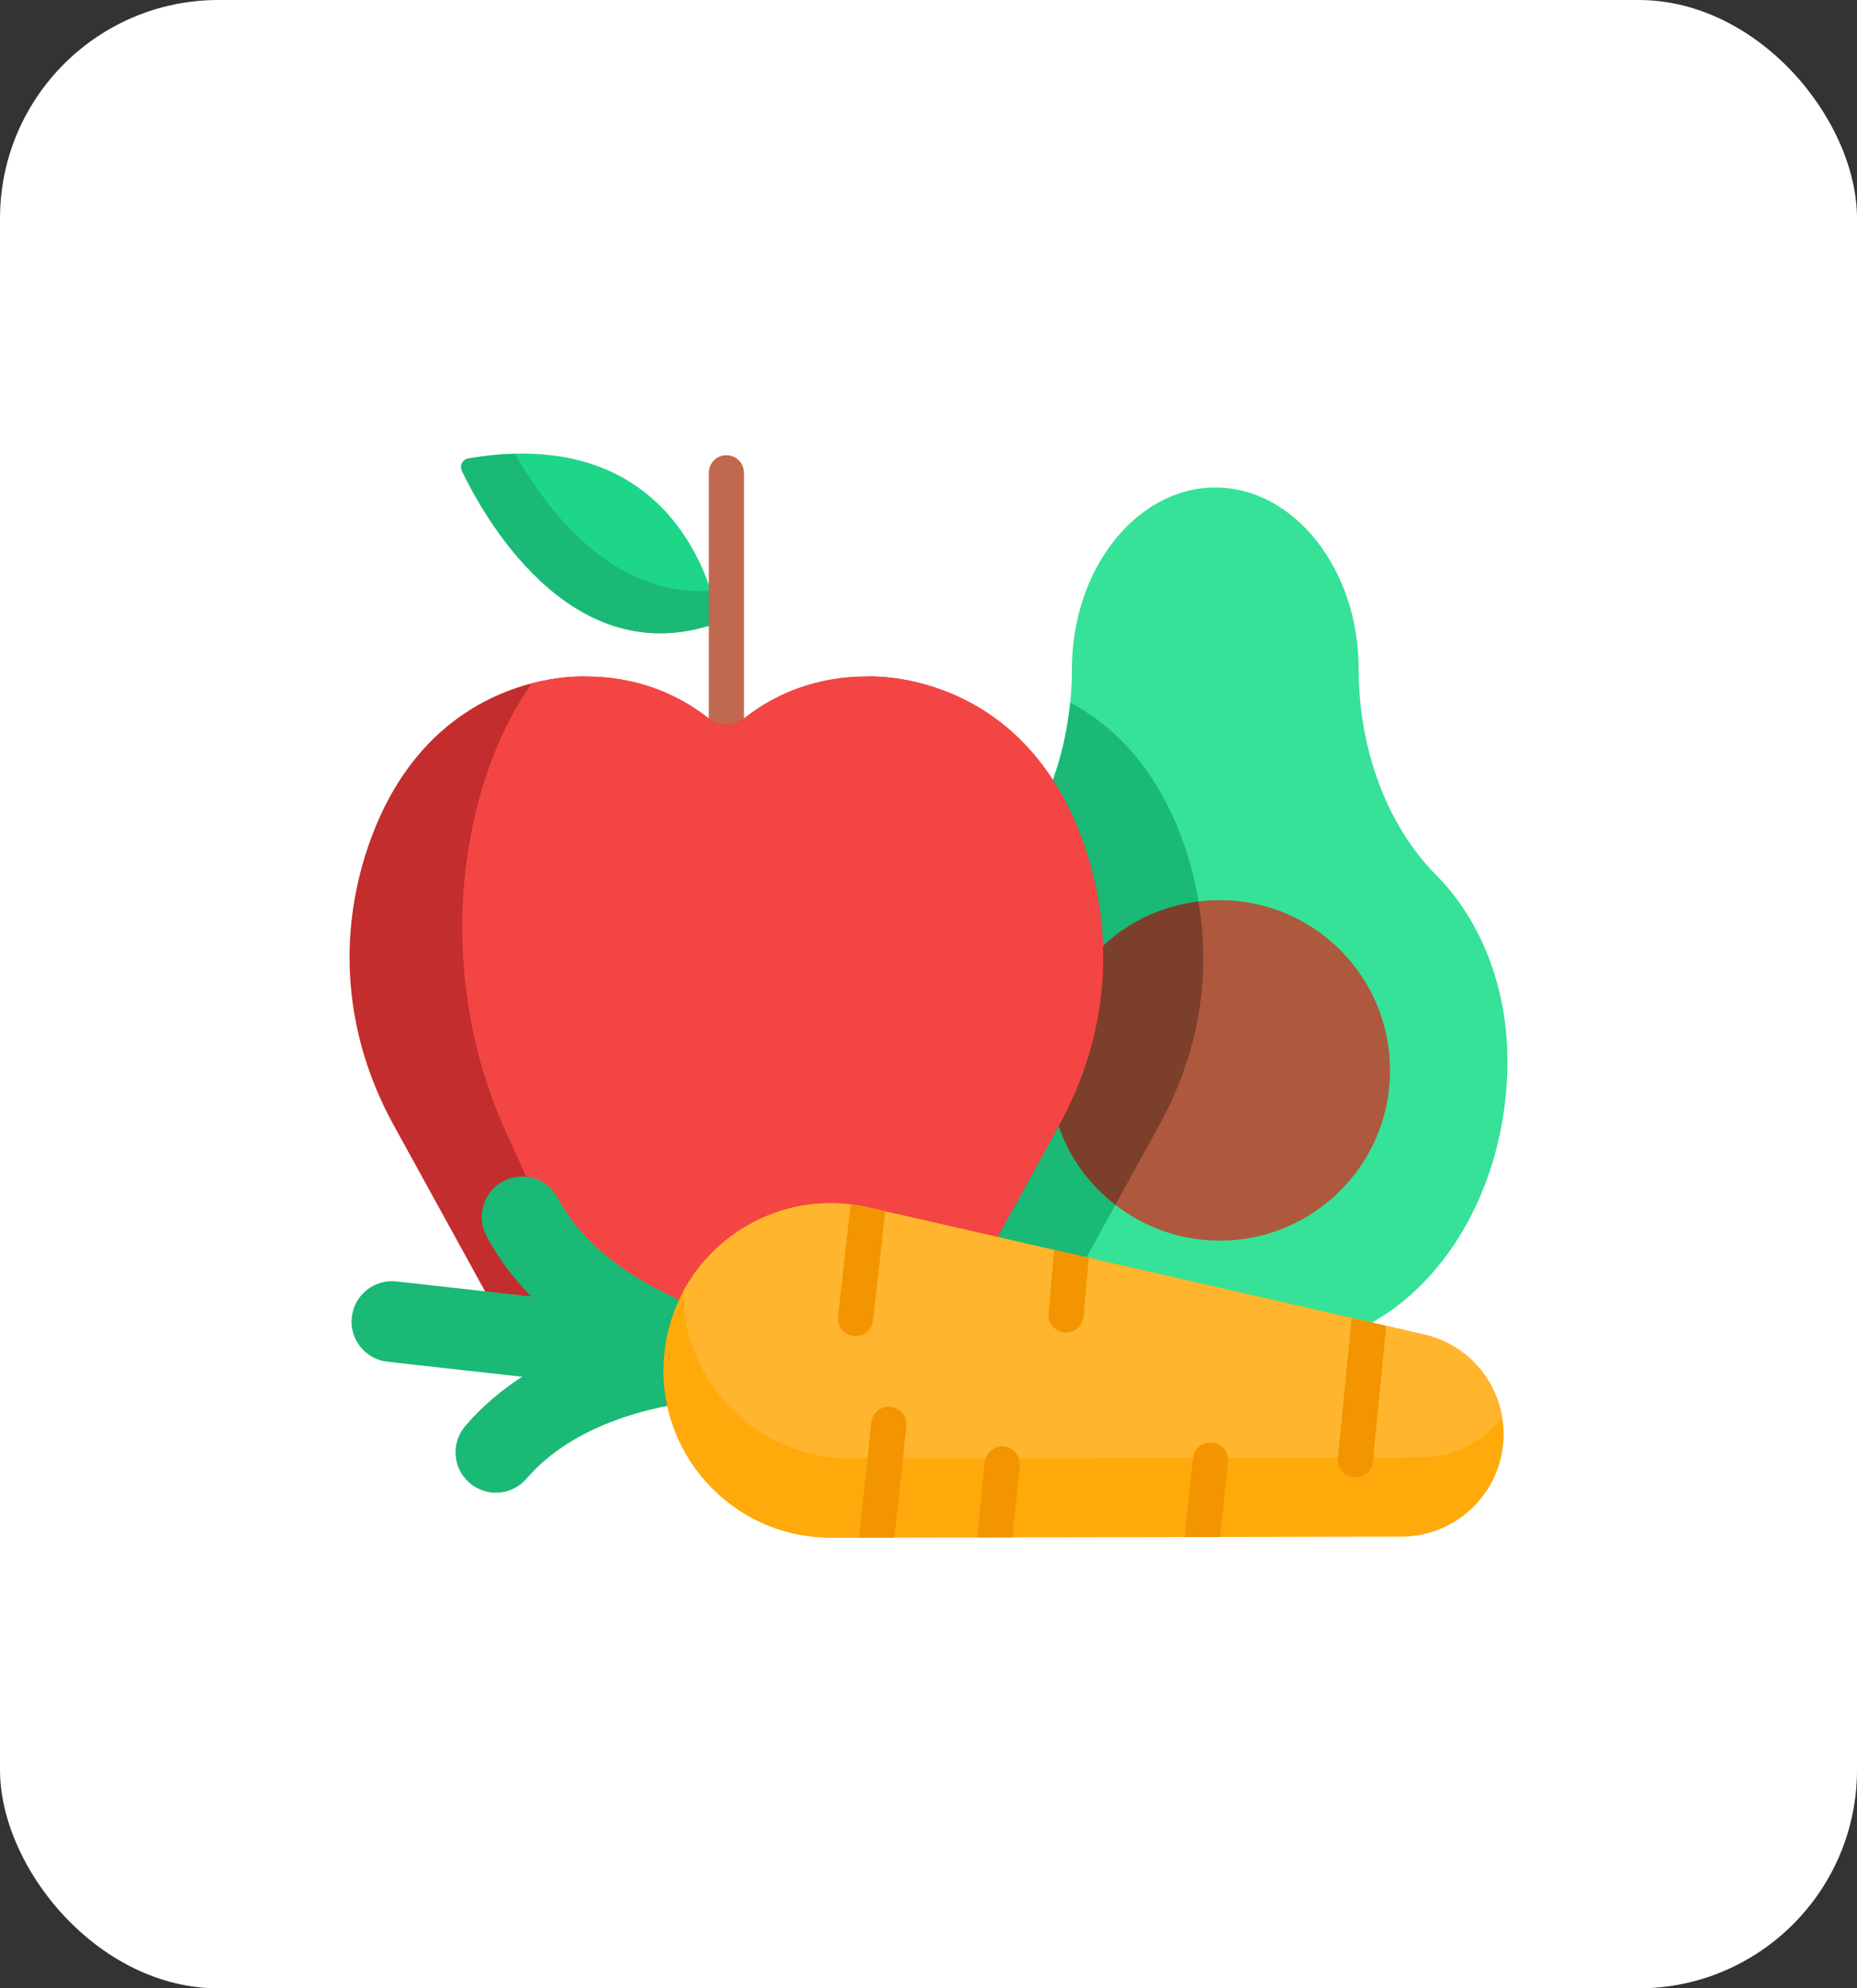 <svg width="85" height="91" viewBox="0 0 85 91" fill="none" xmlns="http://www.w3.org/2000/svg">
<rect x="0" y="0" width="85" height="91" fill="#333333" stroke="none"/>
<rect width="85" height="91" rx="10" fill="white"/>
<g clip-path="url(#clip0_171_146)">
<path d="M69 48.538C69 55.736 64.347 61.627 58.66 61.627H52.594C51.018 61.627 49.521 61.175 48.181 60.367C44.313 58.038 42.254 53.206 42.254 48.538C42.254 45.119 43.524 42.057 45.497 40.073C46.632 38.931 47.525 37.485 48.132 35.867C48.569 34.702 48.859 33.449 48.988 32.153C49.038 31.648 49.064 31.135 49.064 30.619C49.064 26.05 52.018 22.312 55.627 22.312C57.432 22.312 59.073 23.246 60.263 24.752C61.452 26.258 62.19 28.334 62.19 30.619C62.19 34.291 63.487 37.788 65.758 40.073C66.743 41.065 67.554 42.327 68.119 43.767C68.683 45.209 69 46.828 69 48.538Z" fill="#35E298"/>
<path d="M55.069 44.389C54.989 46.864 54.276 49.289 53.058 51.5L48.181 60.367C44.313 58.038 42.254 53.206 42.254 48.538C42.254 45.119 43.524 42.057 45.498 40.073C46.632 38.931 47.525 37.485 48.132 35.867C48.57 34.702 48.859 33.449 48.988 32.153C50.92 33.191 52.983 35.121 54.217 38.705C54.853 40.554 55.133 42.475 55.069 44.389Z" fill="#1AB975"/>
<path d="M63.626 48.988C63.626 53.291 60.138 56.78 55.835 56.78C51.532 56.78 48.044 53.291 48.044 48.988C48.044 44.686 51.532 41.197 55.835 41.197C60.138 41.197 63.626 44.686 63.626 48.988Z" fill="#AE583E"/>
<path d="M54.863 41.257C47.986 42.113 45.595 50.898 51.055 55.141L53.058 51.499C54.275 49.289 54.989 46.864 55.069 44.388C55.103 43.342 55.036 42.294 54.863 41.257Z" fill="#7C3F2C"/>
<path d="M32.812 28.024C32.405 26.17 30.305 19.457 21.433 20.984C21.175 21.028 21.03 21.308 21.143 21.545C22.062 23.475 25.96 30.628 32.449 28.638C32.711 28.558 32.871 28.292 32.812 28.024Z" fill="#1ED688"/>
<path d="M32.448 28.638C25.96 30.629 22.062 23.476 21.143 21.545C21.031 21.308 21.174 21.028 21.433 20.984C22.192 20.853 22.903 20.782 23.567 20.765C24.928 23.167 27.976 27.359 32.541 27.035C32.67 27.433 32.757 27.773 32.812 28.025C32.871 28.293 32.711 28.558 32.448 28.638Z" fill="#1AB975"/>
<path d="M33.248 33.931C32.804 33.931 32.444 33.571 32.444 33.126V21.638C32.444 21.194 32.804 20.834 33.248 20.834C33.693 20.834 34.053 21.194 34.053 21.638V33.126C34.053 33.571 33.693 33.931 33.248 33.931Z" fill="#C0694E"/>
<path d="M48.475 51.499L42.814 61.792C41.35 64.191 38.019 65.062 35.39 63.691C34.043 62.989 32.454 62.989 31.105 63.691C28.538 65.031 25.186 64.252 23.683 61.792L18.021 51.499C15.702 47.284 15.469 42.763 16.863 38.704C18.602 33.648 21.996 31.884 24.34 31.274C25.416 30.994 26.272 30.958 26.647 30.958C26.779 30.958 26.851 30.962 26.851 30.962C27.911 30.962 28.927 31.14 29.863 31.465C30.799 31.79 31.657 32.263 32.402 32.852C32.645 33.06 32.947 33.166 33.248 33.166C33.55 33.166 33.851 33.06 34.095 32.852C34.84 32.263 35.697 31.79 36.634 31.465C37.57 31.14 38.585 30.962 39.645 30.962C39.645 30.962 46.813 30.505 49.633 38.704C51.038 42.789 50.781 47.312 48.475 51.499Z" fill="#C42D2D"/>
<path d="M48.475 51.499L42.814 61.792C41.35 64.191 38.019 65.062 35.39 63.691C34.043 62.989 32.454 62.989 31.105 63.691C30.383 64.069 29.61 64.272 28.854 64.325C28.811 64.239 24.316 54.353 23.169 51.833C19.742 44.297 21.071 35.9 24.34 31.274C25.416 30.994 26.272 30.958 26.647 30.958C26.779 30.958 26.851 30.962 26.851 30.962C27.911 30.962 28.927 31.14 29.863 31.465C30.799 31.79 31.657 32.263 32.402 32.852C32.645 33.06 32.947 33.166 33.248 33.166C33.55 33.166 33.851 33.06 34.095 32.852C34.84 32.263 35.697 31.79 36.634 31.465C37.57 31.14 38.585 30.962 39.645 30.962C39.645 30.962 46.813 30.505 49.633 38.704C51.038 42.789 50.781 47.312 48.475 51.499Z" fill="#F44545"/>
<path d="M23.037 54.061C22.134 54.538 21.788 55.656 22.264 56.559C22.824 57.618 23.53 58.538 24.312 59.334L18.145 58.647C17.13 58.534 16.216 59.265 16.103 60.28C15.99 61.294 16.721 62.209 17.736 62.322L23.902 63.009C22.964 63.614 22.073 64.356 21.294 65.266C20.631 66.041 20.722 67.208 21.498 67.872C22.274 68.535 23.441 68.445 24.104 67.669C26.217 65.199 30.046 64.139 33.287 64.033C34.573 63.992 35.428 62.676 34.935 61.484C34.713 60.943 34.234 60.519 33.63 60.384C33.571 60.37 27.712 58.959 25.534 54.833C25.058 53.93 23.94 53.584 23.037 54.061Z" fill="#1AB975"/>
<path d="M68.795 66.161C68.531 68.529 66.531 70.322 64.148 70.327C50.483 70.353 60.033 70.335 38.039 70.377C33.47 70.386 29.91 66.415 30.416 61.875C30.528 60.877 30.825 59.949 31.267 59.119C32.578 56.661 35.17 55.065 38.014 55.065C38.578 55.065 39.153 55.127 39.729 55.259C59.107 59.687 60.611 60.03 61.869 60.317L63.45 60.679L65.181 61.075C67.07 61.505 68.451 63.033 68.758 64.862C68.831 65.281 68.845 65.718 68.795 66.161Z" fill="#FFA90B"/>
<path d="M68.759 64.862C67.9 65.984 66.549 66.699 65.045 66.701C51.382 66.728 60.932 66.71 38.938 66.752C34.663 66.76 31.273 63.285 31.267 59.119C32.578 56.661 35.17 55.065 38.014 55.065C38.319 55.065 38.627 55.083 38.937 55.122C39.2 55.153 39.465 55.199 39.729 55.259L40.519 55.439C60.988 60.117 42.741 55.947 61.87 60.317L63.45 60.679L65.182 61.075C67.07 61.505 68.451 63.033 68.759 64.862Z" fill="#FFB52D"/>
<path d="M63.45 60.679L62.84 66.897C62.794 67.308 62.447 67.612 62.042 67.612C62.012 67.612 61.982 67.61 61.952 67.607C61.51 67.558 61.193 67.161 61.241 66.719L61.87 60.318L63.45 60.679Z" fill="#F29500"/>
<path d="M41.483 65.275L40.942 70.372L39.324 70.375L39.883 65.097C39.933 64.655 40.33 64.336 40.772 64.386C41.214 64.435 41.532 64.833 41.483 65.275Z" fill="#F29500"/>
<path d="M56.205 66.915L55.848 70.343L54.229 70.346L54.606 66.737C54.655 66.295 55.053 65.978 55.495 66.027C55.936 66.076 56.254 66.473 56.205 66.915Z" fill="#F29500"/>
<path d="M49.836 57.569L49.595 60.27C49.549 60.681 49.201 60.986 48.797 60.986C48.767 60.986 48.737 60.983 48.707 60.98C48.265 60.931 47.946 60.534 47.996 60.092L48.254 57.207L49.836 57.569Z" fill="#F29500"/>
<path d="M46.676 67.091L46.338 70.361L44.72 70.364L45.077 66.913C45.126 66.471 45.526 66.152 45.966 66.202C46.407 66.251 46.726 66.649 46.676 67.091Z" fill="#F29500"/>
<path d="M40.52 55.439L39.963 60.434C39.917 60.844 39.568 61.149 39.164 61.149C39.134 61.149 39.104 61.147 39.074 61.144C38.632 61.094 38.314 60.696 38.363 60.255L38.93 55.17C38.932 55.154 38.934 55.138 38.938 55.122C39.2 55.153 39.465 55.199 39.729 55.259L40.52 55.439Z" fill="#F29500"/>
</g>
<defs>
<clipPath id="clip0_171_146">
<rect width="53" height="53" fill="white" transform="translate(16 19)"/>
</clipPath>
</defs>
</svg>
